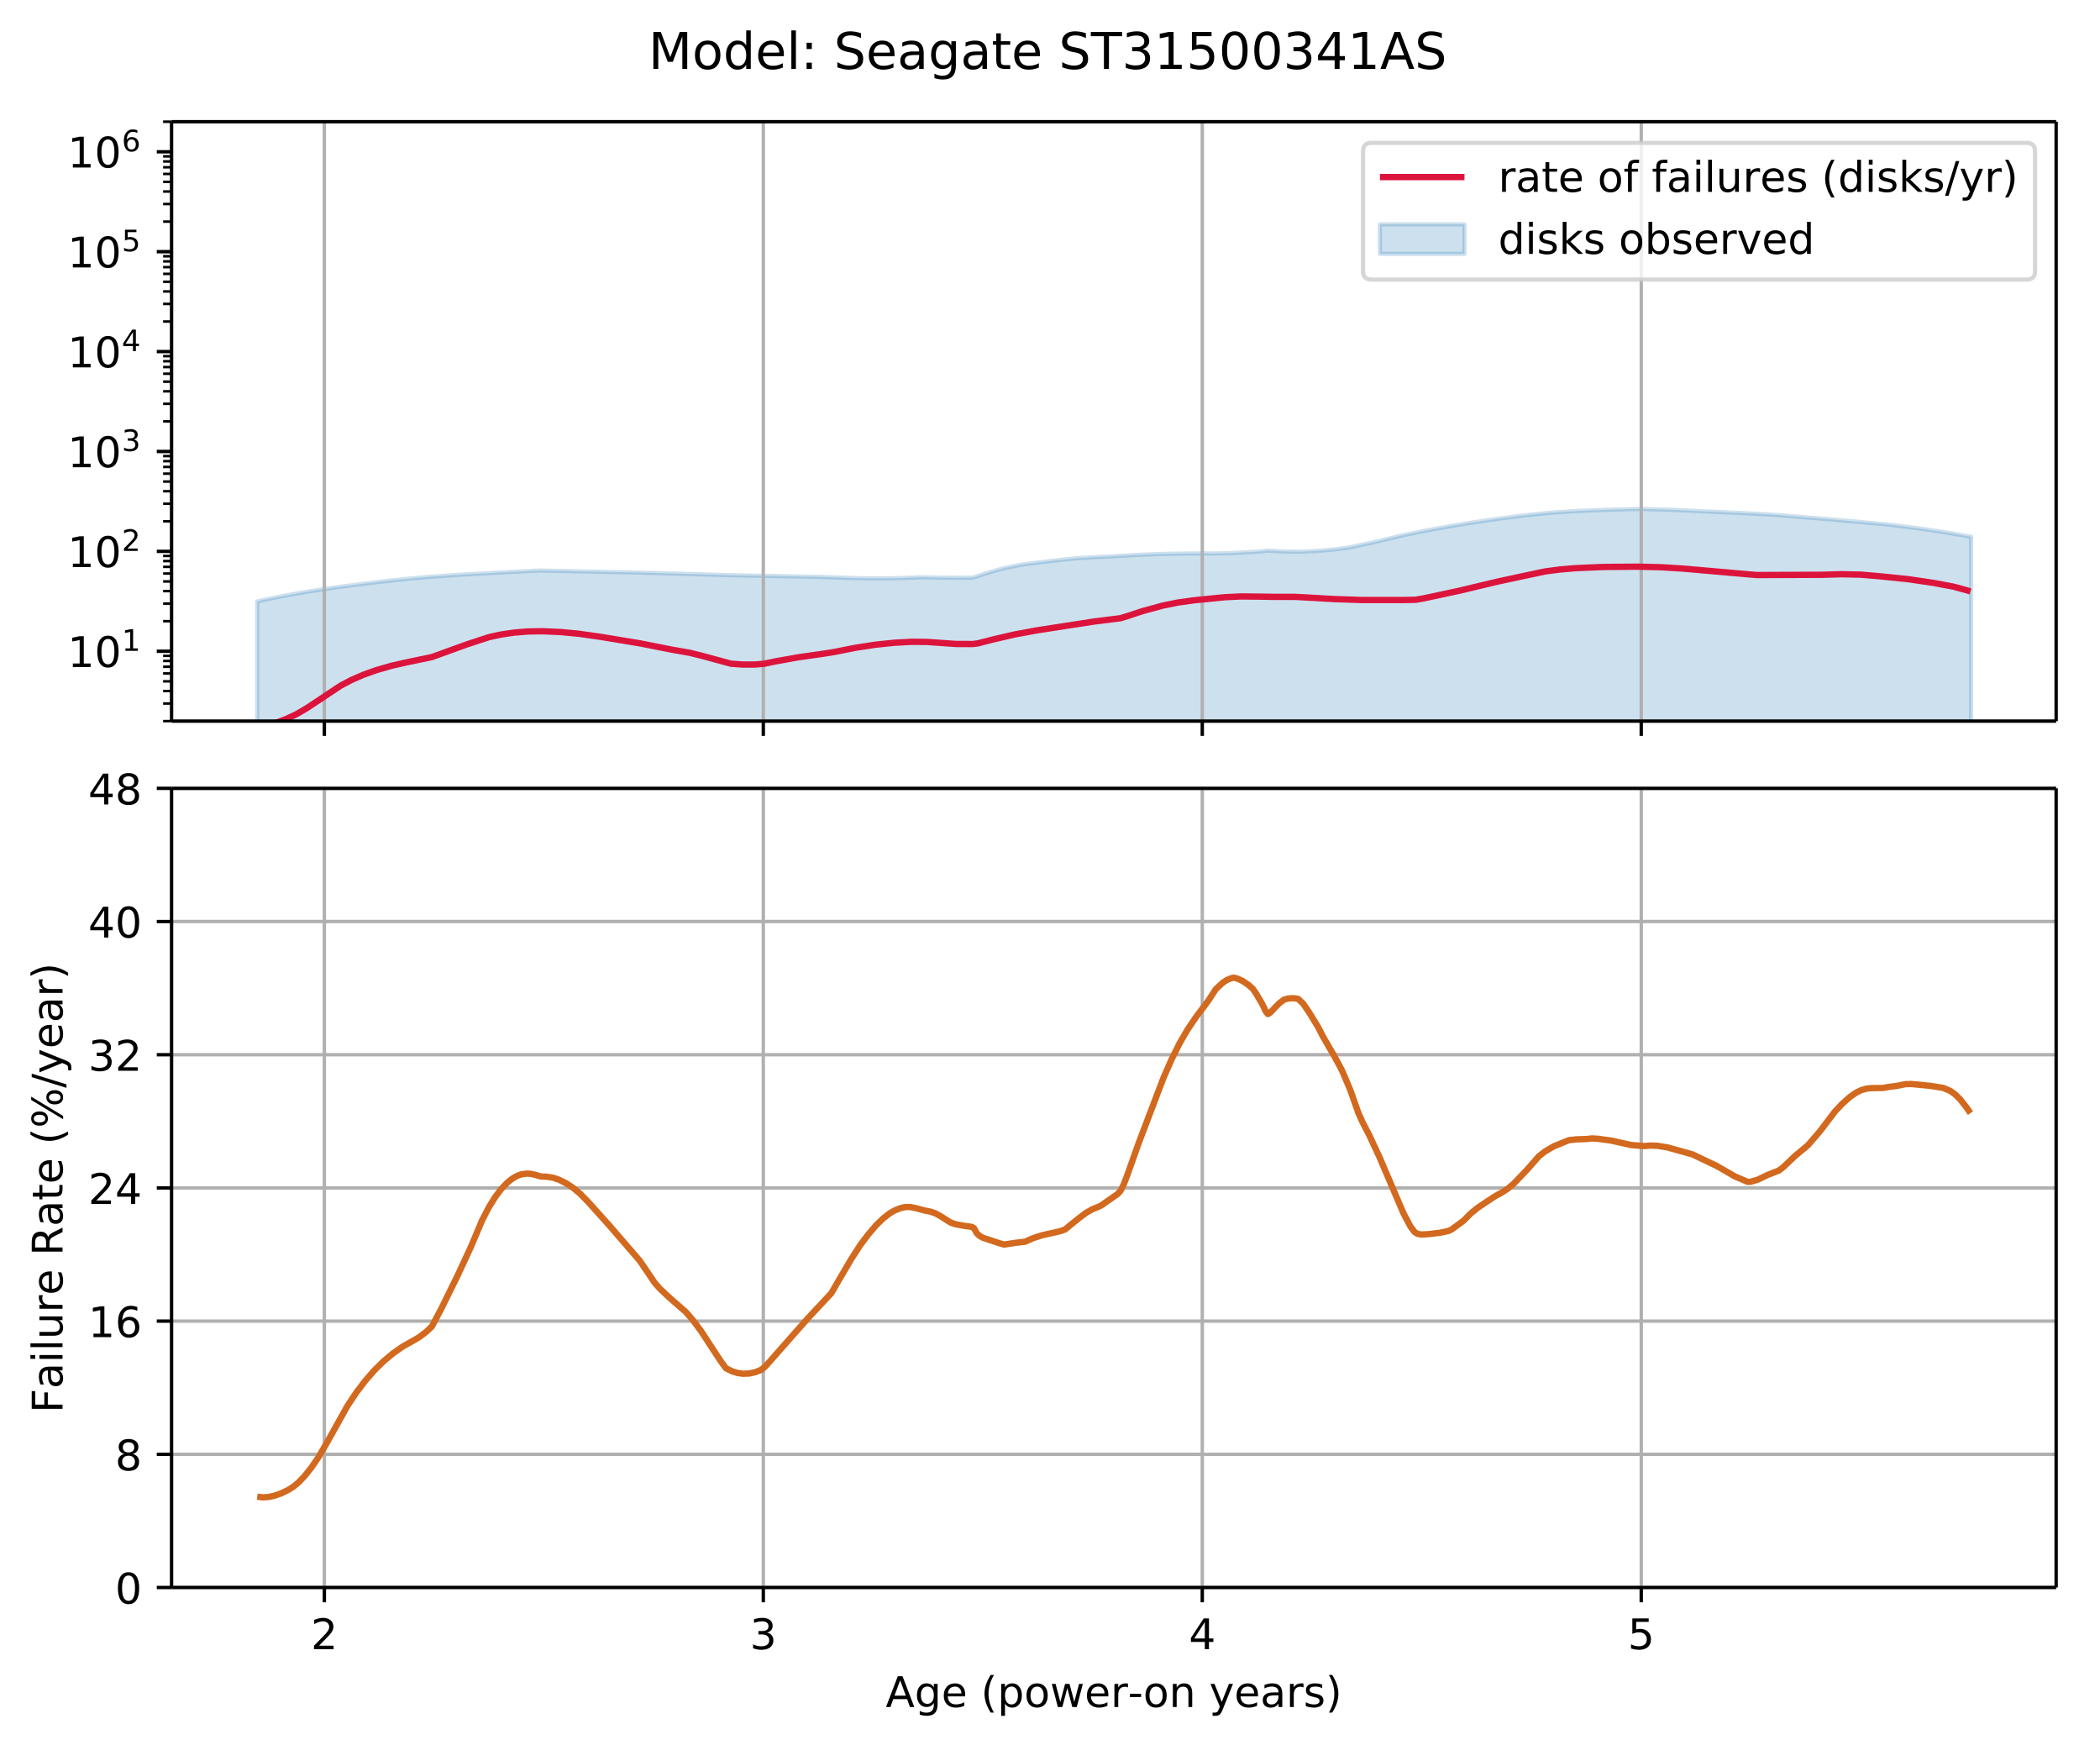 <?xml version="1.0" encoding="UTF-8"?>
<!DOCTYPE svg  PUBLIC '-//W3C//DTD SVG 1.1//EN'  'http://www.w3.org/Graphics/SVG/1.1/DTD/svg11.dtd'>
<svg width="497pt" height="413pt" version="1.1" viewBox="0 0 497 413" xmlns="http://www.w3.org/2000/svg" xmlns:xlink="http://www.w3.org/1999/xlink">
<defs>
<style type="text/css">*{stroke-linecap:butt;stroke-linejoin:round;}</style>
</defs>
<path d="m0 413.2h497.32v-413.2h-497.32z" fill="#fff"/>
<path d="m40.603 170.63h446.02v-141.83h-446.02z" fill="#fff"/>
<defs>
<path id="ag" d="m60.877-235.45v-35.443l0.238-0.055 0.238-0.054 0.238-0.054 0.238-0.053 0.238-0.052 0.238-0.051 0.238-0.051 0.238-0.05 0.238-0.05 0.238-0.049 0.238-0.049 0.238-0.049 0.238-0.048 0.238-0.048 0.238-0.048 0.238-0.048 0.238-0.048 0.238-0.048 0.238-0.048 0.238-0.048 0.238-0.047 0.238-0.047 0.238-0.047 0.238-0.047 0.238-0.046 0.238-0.046 0.238-0.046 0.238-0.045 0.238-0.045 0.238-0.045 0.238-0.044 0.238-0.044 0.238-0.044 0.238-0.043 0.238-0.042 0.238-0.042 0.238-0.042 0.238-0.042 0.238-0.041 0.238-0.041 0.238-0.041 0.238-0.041 0.238-0.04 0.238-0.04 0.238-0.04 0.238-0.04 0.238-0.04 0.238-0.039 0.238-0.039 0.238-0.039 0.238-0.039 0.238-0.039 0.238-0.038 0.238-0.038 0.238-0.038 0.238-0.038 0.238-0.038 0.238-0.037 0.238-0.037 0.238-0.037 0.238-0.037 0.238-0.037 0.238-0.036 0.238-0.036 0.238-0.036 0.238-0.036 0.238-0.036 0.238-0.035 0.238-0.035 0.238-0.035 0.238-0.035 0.238-0.035 0.238-0.035 0.238-0.034 0.238-0.034 0.238-0.034 0.238-0.034 0.238-0.033 0.238-0.033 0.238-0.033 0.238-0.033 0.238-0.033 0.238-0.032 0.238-0.032 0.238-0.032 0.238-0.032 0.238-0.032 0.238-0.032 0.238-0.032 0.238-0.032 0.238-0.031 0.238-0.031 0.238-0.031 0.238-0.031 0.238-0.03 0.238-0.03 0.238-0.03 0.238-0.03 0.238-0.03 0.238-0.031 0.238-0.031 0.238-0.03 0.238-0.03 0.238-0.03 0.238-0.03 0.238-0.03 0.238-0.03 0.238-0.03 0.238-0.029 0.238-0.029 0.238-0.029 0.238-0.029 0.238-0.029 0.238-0.029 0.238-0.029 0.238-0.028 0.238-0.028 0.238-0.028 0.238-0.028 0.238-0.028 0.238-0.028 0.238-0.028 0.238-0.028 0.238-0.027 0.238-0.027 0.238-0.027 0.238-0.027 0.238-0.027 0.238-0.027 0.238-0.027 0.238-0.027 0.238-0.026 0.238-0.026 0.238-0.026 0.238-0.026 0.238-0.026 0.238-0.026 0.238-0.025 0.238-0.025 0.238-0.025 0.238-0.024 0.238-0.024 0.238-0.024 0.238-0.024 0.238-0.024 0.238-0.024 0.238-0.024 0.238-0.024 0.238-0.024 0.238-0.024 0.238-0.023 0.238-0.023 0.238-0.023 0.238-0.022 0.238-0.022 0.238-0.022 0.238-0.021 0.238-0.021 0.238-0.021 0.238-0.021 0.238-0.02 0.238-0.02 0.238-0.02 0.238-0.02 0.238-0.02 0.238-0.02 0.238-0.02 0.238-0.02 0.238-0.02 0.238-0.019 0.238-0.019 0.238-0.019 0.238-0.019 0.238-0.019 0.238-0.018 0.238-0.018 0.238-0.018 0.238-0.017 0.238-0.017 0.238-0.017 0.238-0.017 0.238-0.017 0.238-0.017 0.238-0.017 0.238-0.017 0.238-0.017 0.238-0.017 0.238-0.017 0.238-0.016 0.238-0.016 0.238-0.016 0.238-0.016 0.238-0.016 0.238-0.016 0.238-0.016 0.238-0.015 0.238-0.015 0.238-0.015 0.238-0.015 0.238-0.015 0.238-0.015 0.238-0.015 0.238-0.015 0.238-0.015 0.238-0.015 0.238-0.014 0.238-0.014 0.238-0.014 0.238-0.014 0.238-0.014 0.238-0.013 0.238-0.013 0.238-0.013 0.238-0.013 0.238-0.013 0.238-0.013 0.238-0.013 0.238-0.013 0.238-0.013 0.238-0.013 0.238-0.014 0.238-0.014 0.238-0.014 0.238-0.014 0.238-0.014 0.238-0.013 0.238-0.013 0.238-0.013 0.238-0.013 0.238-0.013 0.238-0.013 0.238-0.013 0.238-0.013 0.238-0.013 0.238-0.013 0.238-0.013 0.238-0.013 0.238-0.012 0.238-0.012 0.238-0.013 0.238-0.013 0.238-0.013 0.238-0.013 0.238-0.013 0.238-0.012 0.238-0.012 0.238-0.012 0.238-0.012 0.238-0.012 0.238-0.012 0.475-0.024 0.238-0.012 0.238-0.012 0.238-0.012 0.238-0.012 0.238-0.012 0.238-0.012 0.238-0.012 0.238-0.012 0.238-0.013 0.238-0.013 0.238-0.013 0.238-0.013 0.238-0.013 0.238-0.013 0.238-0.012 0.238-0.012 0.238-0.012 0.238-0.012 0.238-0.012 0.238-0.012 0.238-0.012 0.238-0.012 0.238-0.012 0.238-0.012 0.238-0.012 0.238-0.012 0.238-0.011 0.238-0.01 0.238-0.01 0.238-0.008 0.238 0.005 0.238 0.005 0.238 0.005 0.238 0.004 0.238 0.005 0.238 0.005 0.238 0.005 0.238 0.005 0.238 0.006 0.238 0.006 0.238 0.006 0.238 0.006 0.238 0.005 0.238 0.005 0.238 0.005 0.238 0.005 0.238 0.005 0.238 0.005 0.238 0.005 0.238 0.005 0.238 0.005 0.238 0.005 0.238 0.005 0.238 0.005 0.238 0.005 0.238 0.005 0.238 0.006 0.238 0.006 0.238 0.006 0.238 0.006 0.238 0.006 0.238 0.006 0.238 0.006 0.238 0.006 0.238 0.006 0.238 0.006 0.238 0.005 0.238 0.005 0.238 0.005 0.238 0.005 0.238 0.005 0.238 0.005 0.238 0.005 0.238 0.005 0.238 0.005 0.238 0.005 0.238 0.005 0.238 0.005 0.238 0.005 0.238 0.005 0.238 0.005 0.238 0.005 0.238 0.005 0.238 0.005 0.238 0.005 0.238 0.005 0.238 0.005 0.238 0.006 0.238 0.006 0.238 0.006 0.238 0.006 0.238 0.006 0.238 0.006 0.238 0.005 0.238 0.005 0.238 0.005 0.238 0.005 0.238 0.005 0.238 0.005 0.238 0.005 0.238 0.005 0.238 0.005 0.238 0.005 2.613 0.053 0.238 0.005 0.238 0.005 0.238 0.005 0.238 0.005 0.238 0.005 0.238 0.005 0.238 0.005 0.238 0.005 0.238 0.005 0.238 0.005 0.238 0.005 0.238 0.005 0.238 0.005 0.238 0.006 0.238 0.006 0.238 0.006 0.238 0.006 0.238 0.006 0.238 0.006 0.238 0.006 0.238 0.006 0.238 0.006 0.238 0.006 0.238 0.006 0.238 0.006 0.238 0.006 0.238 0.006 0.238 0.006 0.238 0.006 0.238 0.006 0.238 0.007 0.238 0.007 0.238 0.007 0.238 0.007 0.238 0.007 0.238 0.007 0.238 0.007 0.238 0.007 0.475 0.013 0.238 0.007 0.238 0.007 0.238 0.007 0.238 0.007 0.238 0.007 0.238 0.007 0.238 0.007 0.238 0.007 0.238 0.007 0.238 0.007 0.238 0.007 0.238 0.007 0.238 0.007 0.238 0.007 0.238 0.007 0.238 0.007 0.238 0.007 0.238 0.007 0.238 0.008 0.238 0.008 0.238 0.007 0.238 0.007 0.238 0.007 0.238 0.007 0.238 0.007 0.238 0.007 0.238 0.007 0.238 0.007 0.238 0.007 0.238 0.007 0.238 0.007 0.238 0.007 0.238 0.007 0.238 0.008 0.238 0.008 0.238 0.008 0.238 0.008 0.238 0.008 0.238 0.008 0.238 0.007 0.238 0.007 0.238 0.007 0.238 0.007 0.238 0.007 0.238 0.007 0.238 0.007 0.238 0.007 0.238 0.007 0.238 0.007 0.238 0.007 0.238 0.007 0.238 0.007 0.238 0.007 0.238 0.007 0.238 0.007 0.238 0.007 0.238 0.007 0.238 0.007 0.238 0.007 0.238 0.007 0.238 0.006 0.238 0.006 0.238 0.006 0.238 0.005 0.238 0.005 0.238 0.005 0.238 0.005 0.238 0.005 0.238 0.005 0.238 0.005 0.238 0.005 0.238 0.005 0.238 0.005 0.238 0.005 0.238 0.005 0.238 0.005 0.238 0.005 0.238 0.005 0.238 0.005 0.238 0.005 0.238 0.005 0.238 0.005 0.238 0.005 0.238 0.005 0.238 0.005 0.238 0.005 0.238 0.005 0.238 0.005 0.238 0.005 0.238 0.005 0.238 0.005 0.238 0.005 0.238 0.005 0.238 0.005 0.238 0.005 0.238 0.005 0.238 0.004 0.238 0.004 0.238 0.004 0.238 0.003 0.238 0.003 0.238 0.003 0.238 0.003 0.238 0.003 0.238 0.004 0.238 0.004 0.238 0.004 0.238 0.005 0.238 0.005 0.238 0.005 0.238 0.005 0.238 0.005 0.238 0.005 0.238 0.005 0.238 0.005 0.238 0.005 0.238 0.005 0.238 0.005 0.238 0.005 0.238 0.005 0.238 0.005 0.238 0.005 0.238 0.005 0.238 0.005 0.238 0.005 0.238 0.005 0.238 0.005 0.238 0.005 0.238 0.005 0.238 0.005 0.238 0.005 0.238 0.005 0.238 0.005 0.238 0.005 0.238 0.005 0.238 0.005 0.238 0.005 0.238 0.005 0.238 0.005 0.238 0.005 0.238 0.005 0.238 0.005 0.475 0.011 0.475 0.011 0.238 0.005 0.238 0.006 0.238 0.006 0.238 0.006 0.238 0.006 0.238 0.007 0.238 0.007 0.238 0.007 0.238 0.007 0.238 0.007 0.238 0.007 0.238 0.007 0.238 0.007 0.238 0.008 0.238 0.008 0.238 0.008 0.238 0.007 0.238 0.007 0.238 0.008 0.238 0.008 0.238 0.008 0.238 0.008 0.238 0.008 0.238 0.008 0.238 0.008 0.238 0.008 0.238 0.009 0.238 0.009 0.238 0.009 0.238 0.009 0.238 0.008 0.238 0.008 0.238 0.008 0.238 0.008 0.238 0.008 0.238 0.008 0.238 0.008 0.238 0.007 0.238 0.007 0.238 0.007 0.238 0.007 0.238 0.007 0.238 0.007 0.238 0.007 0.238 0.006 0.238 0.006 0.238 0.005 0.238 0.004 0.238 0.004 0.238 0.004 0.238 0.002 0.238 0.002 0.238 0.001 0.238 0.002 0.238 0.002 0.238 0.002 0.238 0.002 0.238 0.002 0.238 0.002 0.238 0.002 0.238 0.002 0.238 0.002 0.238 0.001 0.238 5.27e-4 0.238 1.68e-4 0.238-2.41e-4 0.238-8.11e-4 0.238-4.12e-4 0.238-8.5e-4 0.238-0.001 0.238-0.001 0.238-0.001 0.238-0.002 0.238-0.002 0.238-0.002 0.238-0.002 0.238-0.003 0.238-0.003 0.238-0.003 0.238-0.004 0.238-0.005 0.238-0.005 0.238-0.005 0.238-0.006 0.238-0.006 0.238-0.006 0.238-0.006 0.238-0.006 0.238-0.007 0.238-0.007 0.238-0.007 0.238-0.007 0.238-0.007 0.238-0.008 0.238-0.009 0.238-0.009 0.238-0.009 0.238-0.009 0.238-0.009 0.238-0.009 0.238-0.009 0.238-0.009 0.238-0.009 0.238-0.01 0.238-0.01 0.238-0.01 0.238-0.01 0.238-0.009 0.238-0.009 0.238-0.007 0.238 0.004 0.238 0.005 0.238 0.004 0.238 0.004 0.238 0.004 0.238 0.004 0.238 0.004 0.238 0.004 0.238 0.005 0.238 0.005 0.238 0.005 0.238 0.005 0.238 0.005 0.238 0.005 0.238 0.005 0.238 0.005 0.238 0.005 0.238 0.005 0.238 0.005 0.238 0.004 0.238 0.004 0.238 0.003 0.238 0.003 0.238 0.003 0.238 0.003 0.238 0.003 0.238 0.004 0.238 0.003 0.238 0.001 0.238 0.001 0.238 8.72e-4 0.238 4.64e-4 0.238 5.08e-4 0.238 5.52e-4 0.238 5.96e-4 0.238 6.39e-4 0.238 9.6e-5 0.238-8.25e-4 0.238-9.96e-4 0.238-0.001 0.238-0.001 0.238-0.002 0.238-0.002 0.238-0.003 0.238-0.005 0.238-0.006 0.238-0.006 0.238-0.006 0.238-0.007 0.238-0.008 0.238-0.025 0.238-0.028 0.238-0.078 0.238-0.084 0.238-0.083 0.238-0.082 0.238-0.08 0.238-0.079 0.238-0.078 0.238-0.077 0.238-0.076 0.238-0.075 0.238-0.075 0.238-0.074 0.238-0.074 0.238-0.073 0.238-0.073 0.238-0.072 0.238-0.071 0.238-0.071 0.238-0.07 0.238-0.069 0.238-0.069 0.238-0.068 0.238-0.068 0.238-0.067 0.238-0.066 0.238-0.066 0.238-0.066 0.238-0.065 0.238-0.064 0.238-0.063 0.238-0.049 0.238-0.048 0.238-0.048 0.238-0.048 0.238-0.048 0.238-0.048 0.238-0.047 0.238-0.047 0.238-0.047 0.238-0.047 0.238-0.046 0.238-0.046 0.238-0.046 0.238-0.046 0.238-0.045 0.238-0.045 0.238-0.045 0.238-0.044 0.238-0.044 0.238-0.043 0.238-0.031 0.238-0.029 0.238-0.029 0.238-0.03 0.238-0.029 0.238-0.029 0.238-0.029 0.238-0.029 0.238-0.029 0.238-0.029 0.238-0.029 0.238-0.029 0.238-0.029 0.238-0.029 0.238-0.029 0.238-0.029 0.238-0.029 0.238-0.029 0.238-0.029 0.238-0.029 0.238-0.028 0.238-0.028 0.238-0.028 0.238-0.028 0.238-0.028 0.238-0.028 0.238-0.028 0.238-0.028 0.238-0.027 0.238-0.027 0.238-0.027 0.238-0.027 0.238-0.027 0.238-0.027 0.238-0.026 0.238-0.026 0.238-0.026 0.238-0.026 0.238-0.026 0.238-0.026 0.238-0.026 0.238-0.025 0.238-0.025 0.238-0.025 0.238-0.025 0.238-0.025 0.238-0.025 0.238-0.025 0.238-0.025 0.238-0.024 0.238-0.024 0.238-0.014 0.238-0.014 0.238-0.014 0.238-0.014 0.238-0.014 0.238-0.014 0.238-0.014 0.238-0.015 0.238-0.015 0.238-0.015 0.238-0.015 0.238-0.015 0.238-0.015 0.238-0.015 0.238-0.015 0.238-0.015 0.238-0.015 0.238-0.015 0.238-0.014 0.238-0.014 0.238-0.014 0.238-0.014 0.238-0.014 0.238-0.014 0.238-0.014 0.238-0.003 0.238-0.003 0.238-0.003 0.238-0.003 0.238-0.014 0.238-0.013 0.238-0.013 0.238-0.013 0.238-0.013 0.238-0.013 0.238-0.014 0.238-0.014 0.238-0.014 0.238-0.014 0.238-0.014 0.238-0.014 0.238-0.014 0.238-0.014 0.238-0.014 0.238-0.014 0.238-0.013 0.238-0.013 0.238-0.013 0.238-0.013 0.238-0.013 0.238-0.012 0.238-0.012 0.713-0.037 0.713-0.037 0.475-0.025 0.238-0.012 0.238-0.012 0.238-0.012 0.238-0.012 0.238-0.012 0.238-0.012 0.238-0.012 0.238-0.011 0.238-0.011 0.238-0.011 0.238-0.011 0.238-0.011 0.238-0.01 0.238-0.01 0.238-0.01 0.238-0.009 0.238-0.009 0.238-0.008 0.238-0.008 0.238-0.008 0.238-0.007 0.238-0.007 0.238-0.006 0.238-0.006 0.238-0.006 0.238-0.006 0.238-0.006 0.238-0.006 0.238-0.006 0.238-0.006 0.238-0.006 0.238-0.006 0.238-0.006 0.238-0.005 0.238-0.005 0.238-0.005 0.238-0.004 0.238-0.004 0.238-0.004 0.238-0.004 0.238-0.004 0.238-0.004 0.238-0.004 0.238-0.004 0.238-0.003 0.238-0.003 0.238-0.003 0.238-0.003 0.238-0.003 0.238-0.003 0.238-0.003 0.238-0.003 0.238-0.002 0.238-0.002 0.238-0.002 0.238-0.002 0.238-0.002 0.238-0.001 0.238-9.46e-4 0.475-0.002 0.238-7.98e-4 0.238-6.7e-4 0.238 6.5e-5 0.238 2.8e-4 0.238 3.82e-4 0.238 4.82e-4 0.238 5.84e-4 0.238 6.78e-4 0.238 7.47e-4 0.238 8.16e-4 0.238 9.2e-4 0.238 0.001 0.238 0.001 0.238 0.001 0.238 0.002 0.238 0.002 0.238 0.001 0.238 9.09e-4 0.238-4.7e-5 0.238-0.006 0.238-0.007 0.238-0.007 0.238-0.006 0.238-0.006 0.238-0.006 0.238-0.007 0.238-0.007 0.238-0.007 0.238-0.007 0.238-0.007 0.238-0.008 0.475-0.015 0.238-0.008 0.238-0.008 0.238-0.008 0.238-0.008 0.238-0.013 0.238-0.014 0.238-0.014 0.238-0.013 0.238-0.013 0.238-0.013 0.238-0.013 0.238-0.013 0.238-0.013 0.238-0.013 0.238-0.012 0.238-0.012 0.238-0.012 0.238-0.012 0.238-0.012 0.238-0.012 0.238-0.013 0.238-0.013 0.238-0.012 0.238-0.016 0.238-0.021 0.238-0.02 0.238-0.02 0.238-0.02 0.238-0.02 0.238-0.02 0.238-0.019 0.238-0.019 0.238-0.027 0.238-0.027 0.238-0.027 0.238-0.025 0.238-0.017 0.238-0.015 0.238 0.012 0.238 0.016 0.238 0.015 0.238 0.015 0.238 0.014 0.238 0.014 0.238 0.014 0.238 0.014 0.238 0.012 0.238 0.011 0.238 0.011 0.238 0.011 0.238 0.011 0.238 0.011 0.238 0.011 0.238 0.009 0.238 0.005 0.238 0.005 0.238 0.005 0.238 0.005 0.238 0.005 0.238 0.005 0.238 0.004 0.238 0.004 0.238 0.004 0.238 0.005 0.238 0.005 0.238 0.004 0.238 0.004 0.238 0.004 0.238-0.006 0.238-0.006 0.238-0.006 0.238-0.007 0.238-0.007 0.238-0.012 0.238-0.012 0.238-0.012 0.238-0.012 0.238-0.012 0.238-0.012 0.238-0.012 0.238-0.012 0.238-0.012 0.238-0.012 0.238-0.011 0.238-0.011 0.238-0.011 0.238-0.012 0.238-0.012 0.238-0.021 0.238-0.022 0.238-0.021 0.475-0.042 0.238-0.021 0.238-0.021 0.238-0.021 0.238-0.021 0.238-0.021 0.238-0.021 0.238-0.021 0.238-0.02 0.238-0.02 0.238-0.021 0.238-0.029 0.238-0.029 0.238-0.028 0.238-0.028 0.238-0.028 0.238-0.029 0.238-0.029 0.238-0.029 0.238-0.036 0.238-0.036 0.238-0.036 0.238-0.036 0.238-0.036 0.238-0.036 0.238-0.036 0.238-0.037 0.238-0.051 0.238-0.05 0.238-0.05 0.238-0.05 0.238-0.05 0.238-0.05 0.238-0.05 0.238-0.05 0.238-0.05 0.238-0.05 0.238-0.05 0.238-0.05 0.238-0.049 0.238-0.049 0.238-0.049 0.238-0.049 0.238-0.049 0.238-0.048 0.238-0.048 0.238-0.048 0.238-0.055 0.238-0.054 0.238-0.054 0.238-0.054 0.238-0.054 0.238-0.053 0.238-0.053 0.238-0.057 0.238-0.06 0.238-0.059 0.238-0.059 0.238-0.059 0.238-0.058 0.238-0.058 0.238-0.058 0.238-0.057 0.238-0.057 0.238-0.057 0.238-0.057 0.238-0.056 0.238-0.056 0.238-0.055 0.238-0.055 0.238-0.054 0.238-0.054 0.238-0.061 0.238-0.06 0.238-0.06 0.238-0.06 0.238-0.053 0.238-0.052 0.238-0.052 0.238-0.052 0.238-0.052 0.238-0.051 0.238-0.051 0.238-0.051 0.238-0.05 0.238-0.05 0.238-0.05 0.238-0.05 0.238-0.049 0.238-0.049 0.238-0.049 0.238-0.049 0.238-0.049 0.238-0.048 0.238-0.048 0.238-0.048 0.238-0.048 0.238-0.047 0.238-0.047 0.238-0.047 0.238-0.046 0.238-0.046 0.238-0.046 0.238-0.045 0.238-0.045 0.238-0.045 0.238-0.045 0.238-0.045 0.238-0.044 0.238-0.044 0.238-0.044 0.238-0.044 0.238-0.044 0.238-0.043 0.238-0.043 0.238-0.043 0.238-0.043 0.238-0.043 0.238-0.043 0.238-0.042 0.238-0.042 0.238-0.042 0.238-0.042 0.238-0.042 0.238-0.042 0.238-0.042 0.238-0.041 0.238-0.041 0.238-0.041 0.475-0.081 0.238-0.04 0.238-0.04 0.238-0.04 0.238-0.04 0.238-0.04 0.238-0.039 0.238-0.039 0.238-0.039 0.238-0.039 0.238-0.039 0.238-0.038 0.238-0.038 0.238-0.038 0.238-0.038 0.238-0.038 0.238-0.037 0.238-0.037 0.238-0.037 0.238-0.037 0.238-0.037 0.238-0.037 0.238-0.036 0.238-0.036 0.238-0.036 0.238-0.036 0.238-0.036 0.238-0.035 0.238-0.035 0.238-0.035 0.238-0.035 0.238-0.034 0.238-0.034 0.238-0.034 0.238-0.034 0.238-0.034 0.238-0.034 0.238-0.033 0.238-0.033 0.238-0.033 0.238-0.033 0.238-0.033 0.238-0.033 0.238-0.033 0.238-0.032 0.238-0.032 0.238-0.032 0.238-0.032 0.238-0.032 0.238-0.032 0.238-0.032 0.238-0.032 0.238-0.031 0.238-0.031 0.238-0.031 0.238-0.031 0.238-0.031 0.238-0.031 0.238-0.031 0.238-0.03 0.238-0.03 0.238-0.03 0.238-0.03 0.238-0.03 0.238-0.029 0.238-0.029 0.238-0.029 0.238-0.029 0.238-0.029 0.238-0.029 0.238-0.028 0.238-0.028 0.238-0.028 0.238-0.028 0.238-0.028 0.238-0.025 0.238-0.025 0.238-0.025 0.238-0.025 0.238-0.025 0.238-0.024 0.238-0.024 0.238-0.024 0.238-0.024 0.238-0.024 0.238-0.024 0.238-0.024 0.238-0.024 0.238-0.024 0.238-0.024 0.238-0.024 0.238-0.023 0.238-0.023 0.238-0.023 0.238-0.021 0.238-0.019 0.238-0.019 0.238-0.019 0.238-0.019 0.238-0.019 0.238-0.019 0.238-0.019 0.238-0.019 0.238-0.015 0.238-0.015 0.238-0.015 0.238-0.015 0.238-0.015 0.238-0.015 0.238-0.015 0.238-0.015 0.238-0.015 0.238-0.015 0.238-0.015 0.238-0.015 0.238-0.015 0.238-0.015 0.238-0.014 0.238-0.014 0.238-0.014 0.238-0.014 0.238-0.013 0.238-0.013 0.238-0.013 0.238-0.012 0.238-0.011 0.238-0.011 0.238-0.011 0.238-0.011 0.238-0.011 0.238-0.011 0.238-0.011 0.238-0.011 0.238-0.011 0.238-0.01 0.238-0.01 0.238-0.01 0.238-0.01 0.238-0.01 0.238-0.01 0.238-0.01 0.238-0.01 0.238-0.01 0.238-0.01 0.238-0.008 0.238-0.008 0.238-0.008 0.238-0.008 0.238-0.008 0.238-0.008 0.238-0.008 0.238-0.008 0.238-0.008 0.238-0.008 0.238-0.008 0.238-0.008 0.475-0.015 0.238-0.008 0.238-0.008 0.238-0.008 0.238-0.008 0.238-0.008 0.238-0.008 0.238-0.008 0.238-0.008 0.475-0.015 0.238-0.008 0.238-0.008 0.238-0.008 0.238-0.008 0.238-0.007 0.238-0.007 0.238-0.004 0.238-0.004 0.238-0.004 0.238-0.004 0.238-0.004 0.238-0.004 0.238-0.004 0.238-0.004 0.238-8.69e-4 0.238-8.28e-4 0.238-7.89e-4 0.238-7.49e-4 0.238-7.09e-4 0.238-6.09e-4 0.238-2.38e-4 0.238 7.2e-5 0.238 0.006 0.238 0.006 0.238 0.006 0.238 0.006 0.238 0.006 0.238 0.007 0.238 0.007 0.238 0.007 0.238 0.007 0.238 0.007 0.475 0.014 0.238 0.007 0.475 0.014 0.238 0.007 0.238 0.007 0.238 0.007 0.238 0.007 0.238 0.007 0.238 0.007 0.238 0.007 0.238 0.007 0.238 0.007 0.238 0.007 0.238 0.007 0.238 0.007 0.238 0.009 0.238 0.011 0.238 0.011 0.238 0.011 0.238 0.011 0.238 0.011 0.238 0.011 0.238 0.011 0.238 0.011 0.238 0.011 0.475 0.022 0.238 0.011 0.238 0.011 0.238 0.011 0.238 0.011 0.238 0.011 0.238 0.011 0.238 0.011 0.238 0.011 0.238 0.011 0.238 0.011 0.238 0.011 0.238 0.011 0.238 0.011 0.238 0.011 0.238 0.011 0.238 0.011 0.238 0.011 0.238 0.011 0.238 0.011 0.238 0.011 0.238 0.011 1.188 0.057 0.238 0.011 0.238 0.011 0.238 0.011 1.188 0.056 0.238 0.011 0.238 0.011 0.238 0.011 0.238 0.011 0.238 0.011 0.238 0.011 0.238 0.011 0.238 0.011 0.238 0.011 0.238 0.011 0.238 0.011 0.238 0.011 0.238 0.011 0.238 0.011 0.238 0.011 0.238 0.011 0.238 0.011 0.238 0.011 0.238 0.011 0.238 0.011 0.238 0.012 0.238 0.012 0.238 0.012 0.238 0.012 0.238 0.012 0.238 0.012 0.238 0.012 0.238 0.012 0.238 0.011 0.238 0.011 0.238 0.012 0.238 0.012 0.238 0.012 0.238 0.012 0.238 0.012 0.238 0.012 0.238 0.012 0.238 0.012 0.238 0.012 0.238 0.012 0.238 0.012 0.238 0.012 0.238 0.013 0.238 0.014 0.238 0.014 0.238 0.014 0.238 0.014 0.238 0.014 0.238 0.015 0.238 0.015 0.238 0.015 0.238 0.015 0.238 0.014 0.238 0.014 0.238 0.014 0.238 0.014 0.238 0.015 0.238 0.015 0.238 0.015 0.238 0.018 0.238 0.018 0.238 0.018 0.238 0.019 0.238 0.019 0.238 0.02 0.238 0.02 0.238 0.02 0.475 0.039 0.238 0.02 0.238 0.02 0.238 0.02 0.238 0.02 0.238 0.02 0.238 0.02 0.238 0.02 0.238 0.02 0.238 0.02 0.238 0.02 0.475 0.039 0.238 0.02 0.238 0.02 0.238 0.02 0.238 0.02 0.238 0.02 0.238 0.02 0.238 0.02 0.238 0.02 0.238 0.019 0.238 0.019 0.238 0.019 0.238 0.019 0.238 0.019 0.238 0.019 0.238 0.019 0.238 0.019 0.475 0.039 0.475 0.039 0.238 0.019 0.238 0.019 0.238 0.019 0.475 0.039 0.238 0.019 0.238 0.019 0.238 0.019 0.238 0.019 0.238 0.02 0.238 0.02 0.238 0.02 0.238 0.02 0.238 0.02 0.238 0.02 0.238 0.02 0.238 0.02 0.238 0.02 0.238 0.02 0.238 0.02 0.238 0.02 0.238 0.021 0.238 0.021 0.238 0.021 0.238 0.021 0.238 0.021 0.238 0.021 0.238 0.021 0.238 0.021 0.238 0.021 0.238 0.021 0.238 0.021 0.238 0.021 0.238 0.021 0.238 0.021 0.238 0.021 0.238 0.021 0.238 0.021 0.238 0.021 0.238 0.021 0.238 0.022 0.238 0.022 0.238 0.022 0.238 0.022 0.238 0.022 0.238 0.022 0.238 0.022 0.238 0.022 0.238 0.022 0.238 0.022 0.238 0.022 0.475 0.044 0.475 0.044 0.238 0.022 0.238 0.022 0.238 0.022 0.238 0.022 0.238 0.022 0.238 0.022 0.238 0.022 0.238 0.022 0.238 0.022 0.238 0.023 0.238 0.025 0.238 0.025 0.238 0.025 0.238 0.025 0.238 0.025 0.238 0.025 0.238 0.025 0.238 0.025 0.238 0.025 0.238 0.028 0.238 0.03 0.238 0.03 0.238 0.03 0.238 0.03 0.238 0.03 0.238 0.03 0.238 0.03 0.238 0.03 0.238 0.03 0.238 0.03 0.238 0.03 0.238 0.03 0.238 0.031 0.238 0.031 0.238 0.031 0.238 0.031 0.238 0.031 0.238 0.031 0.238 0.031 0.238 0.031 0.238 0.031 0.238 0.031 0.238 0.032 0.238 0.032 0.238 0.032 0.238 0.032 0.238 0.032 0.238 0.033 0.238 0.033 0.238 0.033 0.238 0.033 0.238 0.035 0.238 0.035 0.238 0.035 0.238 0.035 0.238 0.035 0.238 0.036 0.238 0.036 0.238 0.036 0.238 0.036 0.238 0.036 0.238 0.036 0.238 0.036 0.238 0.036 0.238 0.036 0.238 0.036 0.238 0.036 0.238 0.036 0.238 0.037 0.238 0.036 0.238 0.037 0.238 0.039 0.238 0.039 0.238 0.039 0.238 0.039 0.238 0.039 0.238 0.04 0.238 0.04 0.238 0.04 0.238 0.04 0.238 0.04 0.238 0.04 0.238 0.04 0.238 0.041 0.238 0.041 0.238 0.041 0.238 0.041 0.238 0.041 0.238 0.041 0.238 0.042 0.238 0.042 0.238 0.042 0.238 0.042 0.238 0.042 0.238 0.042 0.238 0.042 0.238 0.05v50.686h-405.48z" stroke="#0766aa" stroke-opacity=".2"/>
</defs>
<g clip-path="url(#k)">
<use y="413.196" fill="#0766aa" fill-opacity=".2" stroke="#0766aa" stroke-opacity=".2" xlink:href="#ag"/>
</g>
<path d="m76.765 170.63v-141.83" clip-path="url(#k)" fill="none" stroke="#b0b0b0" stroke-linecap="square" stroke-width=".8"/>
<defs>
<path id="g" d="m0 0v3.5" stroke="#000" stroke-width=".8"/>
</defs>
<use x="76.765" y="170.627" stroke="#000000" stroke-width=".8" xlink:href="#g"/>
<path d="m180.65 170.63v-141.83" clip-path="url(#k)" fill="none" stroke="#b0b0b0" stroke-linecap="square" stroke-width=".8"/>
<use x="180.652" y="170.627" stroke="#000000" stroke-width=".8" xlink:href="#g"/>
<path d="m284.54 170.63v-141.83" clip-path="url(#k)" fill="none" stroke="#b0b0b0" stroke-linecap="square" stroke-width=".8"/>
<use x="284.539" y="170.627" stroke="#000000" stroke-width=".8" xlink:href="#g"/>
<path d="m388.43 170.63v-141.83" clip-path="url(#k)" fill="none" stroke="#b0b0b0" stroke-linecap="square" stroke-width=".8"/>
<use x="388.426" y="170.627" stroke="#000000" stroke-width=".8" xlink:href="#g"/>
<defs>
<path id="b" d="m0 0h-3.5" stroke="#000" stroke-width=".8"/>
</defs>
<use x="40.603" y="154.105" stroke="#000000" stroke-width=".8" xlink:href="#b"/>
<defs>
<path id="e" d="m12.406 8.297h16.109v55.625l-17.531-3.516v8.984l17.438 3.516h9.859v-64.609h16.109v-8.297h-41.984z"/>
<path id="f" d="m31.781 66.406q-7.609 0-11.453-7.5-3.828-7.484-3.828-22.531 0-14.984 3.828-22.484 3.844-7.5 11.453-7.5 7.672 0 11.5 7.5 3.844 7.5 3.844 22.484 0 15.047-3.844 22.531-3.828 7.5-11.5 7.5zm0 7.812q12.266 0 18.734-9.703 6.469-9.688 6.469-28.141 0-18.406-6.469-28.109-6.469-9.688-18.734-9.688-12.25 0-18.719 9.688-6.469 9.703-6.469 28.109 0 18.453 6.469 28.141 6.469 9.703 18.719 9.703z"/>
</defs>
<g transform="translate(16.003 157.9) scale(.1 -.1)">
<use transform="translate(0 .684)" xlink:href="#e"/>
<use transform="translate(63.623 .684)" xlink:href="#f"/>
<use transform="translate(128.2 38.966) scale(.7)" xlink:href="#e"/>
</g>
<use x="40.603" y="130.467" stroke="#000000" stroke-width=".8" xlink:href="#b"/>
<defs>
<path id="q" d="m19.188 8.297h34.422v-8.297h-46.281v8.297q5.609 5.812 15.297 15.594 9.703 9.797 12.188 12.641 4.734 5.312 6.609 9 1.891 3.688 1.891 7.25 0 5.812-4.078 9.469-4.078 3.672-10.625 3.672-4.641 0-9.797-1.609-5.141-1.609-11-4.891v9.969q5.953 2.391 11.125 3.609 5.188 1.219 9.484 1.219 11.328 0 18.062-5.672 6.734-5.656 6.734-15.125 0-4.5-1.688-8.531-1.672-4.016-6.125-9.484-1.219-1.422-7.766-8.188-6.531-6.766-18.453-18.922z"/>
</defs>
<g transform="translate(16.003 134.27) scale(.1 -.1)">
<use transform="translate(0 .766)" xlink:href="#e"/>
<use transform="translate(63.623 .766)" xlink:href="#f"/>
<use transform="translate(128.2 39.047) scale(.7)" xlink:href="#q"/>
</g>
<use x="40.603" y="106.829" stroke="#000000" stroke-width=".8" xlink:href="#b"/>
<defs>
<path id="n" d="m40.578 39.312q7.078-1.516 11.047-6.312 3.984-4.781 3.984-11.812 0-10.781-7.422-16.703-7.422-5.906-21.094-5.906-4.578 0-9.438 0.906t-10.031 2.719v9.516q4.094-2.391 8.969-3.609 4.891-1.219 10.219-1.219 9.266 0 14.125 3.656t4.859 10.641q0 6.453-4.516 10.078-4.516 3.641-12.562 3.641h-8.5v8.109h8.891q7.266 0 11.125 2.906t3.859 8.375q0 5.609-3.984 8.609-3.969 3.016-11.391 3.016-4.062 0-8.703-0.891-4.641-0.875-10.203-2.719v8.781q5.625 1.562 10.531 2.344t9.25 0.781q11.234 0 17.766-5.109 6.547-5.094 6.547-13.781 0-6.062-3.469-10.234t-9.859-5.781z"/>
</defs>
<g transform="translate(16.003 110.63) scale(.1 -.1)">
<use transform="translate(0 .766)" xlink:href="#e"/>
<use transform="translate(63.623 .766)" xlink:href="#f"/>
<use transform="translate(128.2 39.047) scale(.7)" xlink:href="#n"/>
</g>
<use x="40.603" y="83.192" stroke="#000000" stroke-width=".8" xlink:href="#b"/>
<defs>
<path id="l" d="m37.797 64.312-24.906-38.922h24.906zm-2.594 8.594h12.406v-47.516h10.406v-8.203h-10.406v-17.188h-9.812v17.188h-32.906v9.516z"/>
</defs>
<g transform="translate(16.003 86.991) scale(.1 -.1)">
<use transform="translate(0 .684)" xlink:href="#e"/>
<use transform="translate(63.623 .684)" xlink:href="#f"/>
<use transform="translate(128.2 38.966) scale(.7)" xlink:href="#l"/>
</g>
<use x="40.603" y="59.554" stroke="#000000" stroke-width=".8" xlink:href="#b"/>
<defs>
<path id="v" d="m10.797 72.906h38.719v-8.312h-29.688v-17.859q2.141 0.734 4.281 1.094 2.156 0.359 4.312 0.359 12.203 0 19.328-6.688 7.141-6.688 7.141-18.109 0-11.766-7.328-18.297-7.328-6.516-20.656-6.516-4.594 0-9.359 0.781-4.75 0.781-9.828 2.344v9.922q4.391-2.391 9.078-3.562t9.906-1.172q8.453 0 13.375 4.438 4.938 4.438 4.938 12.062 0 7.609-4.938 12.047-4.922 4.453-13.375 4.453-3.953 0-7.891-0.875-3.922-0.875-8.016-2.734z"/>
</defs>
<g transform="translate(16.003 63.353) scale(.1 -.1)">
<use transform="translate(0 .684)" xlink:href="#e"/>
<use transform="translate(63.623 .684)" xlink:href="#f"/>
<use transform="translate(128.2 38.966) scale(.7)" xlink:href="#v"/>
</g>
<use x="40.603" y="35.916" stroke="#000000" stroke-width=".8" xlink:href="#b"/>
<defs>
<path id="ae" d="m33.016 40.375q-6.641 0-10.531-4.547-3.875-4.531-3.875-12.438 0-7.859 3.875-12.438 3.891-4.562 10.531-4.562t10.516 4.562q3.875 4.578 3.875 12.438 0 7.906-3.875 12.438-3.875 4.547-10.516 4.547zm19.578 30.922v-8.984q-3.719 1.75-7.5 2.672-3.781 0.938-7.5 0.938-9.766 0-14.922-6.594-5.141-6.594-5.875-19.922 2.875 4.25 7.219 6.516 4.359 2.266 9.578 2.266 10.984 0 17.359-6.672 6.375-6.656 6.375-18.125 0-11.234-6.641-18.031-6.641-6.781-17.672-6.781-12.656 0-19.344 9.688-6.688 9.703-6.688 28.109 0 17.281 8.203 27.562t22.016 10.281q3.719 0 7.5-0.734t7.891-2.188z"/>
</defs>
<g transform="translate(16.003 39.715) scale(.1 -.1)">
<use transform="translate(0 .766)" xlink:href="#e"/>
<use transform="translate(63.623 .766)" xlink:href="#f"/>
<use transform="translate(128.2 39.047) scale(.7)" xlink:href="#ae"/>
</g>
<defs>
<path id="a" d="m0 0h-2" stroke="#000" stroke-width=".6"/>
</defs>
<use x="40.603" y="170.627" stroke="#000000" stroke-width=".6" xlink:href="#a"/>
<use x="40.603" y="166.465" stroke="#000000" stroke-width=".6" xlink:href="#a"/>
<use x="40.603" y="163.512" stroke="#000000" stroke-width=".6" xlink:href="#a"/>
<use x="40.603" y="161.221" stroke="#000000" stroke-width=".6" xlink:href="#a"/>
<use x="40.603" y="159.349" stroke="#000000" stroke-width=".6" xlink:href="#a"/>
<use x="40.603" y="157.767" stroke="#000000" stroke-width=".6" xlink:href="#a"/>
<use x="40.603" y="156.396" stroke="#000000" stroke-width=".6" xlink:href="#a"/>
<use x="40.603" y="155.187" stroke="#000000" stroke-width=".6" xlink:href="#a"/>
<use x="40.603" y="146.989" stroke="#000000" stroke-width=".6" xlink:href="#a"/>
<use x="40.603" y="142.827" stroke="#000000" stroke-width=".6" xlink:href="#a"/>
<use x="40.603" y="139.874" stroke="#000000" stroke-width=".6" xlink:href="#a"/>
<use x="40.603" y="137.583" stroke="#000000" stroke-width=".6" xlink:href="#a"/>
<use x="40.603" y="135.711" stroke="#000000" stroke-width=".6" xlink:href="#a"/>
<use x="40.603" y="134.129" stroke="#000000" stroke-width=".6" xlink:href="#a"/>
<use x="40.603" y="132.758" stroke="#000000" stroke-width=".6" xlink:href="#a"/>
<use x="40.603" y="131.549" stroke="#000000" stroke-width=".6" xlink:href="#a"/>
<use x="40.603" y="123.352" stroke="#000000" stroke-width=".6" xlink:href="#a"/>
<use x="40.603" y="119.189" stroke="#000000" stroke-width=".6" xlink:href="#a"/>
<use x="40.603" y="116.236" stroke="#000000" stroke-width=".6" xlink:href="#a"/>
<use x="40.603" y="113.945" stroke="#000000" stroke-width=".6" xlink:href="#a"/>
<use x="40.603" y="112.073" stroke="#000000" stroke-width=".6" xlink:href="#a"/>
<use x="40.603" y="110.491" stroke="#000000" stroke-width=".6" xlink:href="#a"/>
<use x="40.603" y="109.12" stroke="#000000" stroke-width=".6" xlink:href="#a"/>
<use x="40.603" y="107.911" stroke="#000000" stroke-width=".6" xlink:href="#a"/>
<use x="40.603" y="99.714" stroke="#000000" stroke-width=".6" xlink:href="#a"/>
<use x="40.603" y="95.551" stroke="#000000" stroke-width=".6" xlink:href="#a"/>
<use x="40.603" y="92.598" stroke="#000000" stroke-width=".6" xlink:href="#a"/>
<use x="40.603" y="90.307" stroke="#000000" stroke-width=".6" xlink:href="#a"/>
<use x="40.603" y="88.436" stroke="#000000" stroke-width=".6" xlink:href="#a"/>
<use x="40.603" y="86.853" stroke="#000000" stroke-width=".6" xlink:href="#a"/>
<use x="40.603" y="85.482" stroke="#000000" stroke-width=".6" xlink:href="#a"/>
<use x="40.603" y="84.273" stroke="#000000" stroke-width=".6" xlink:href="#a"/>
<use x="40.603" y="76.076" stroke="#000000" stroke-width=".6" xlink:href="#a"/>
<use x="40.603" y="71.913" stroke="#000000" stroke-width=".6" xlink:href="#a"/>
<use x="40.603" y="68.96" stroke="#000000" stroke-width=".6" xlink:href="#a"/>
<use x="40.603" y="66.669" stroke="#000000" stroke-width=".6" xlink:href="#a"/>
<use x="40.603" y="64.798" stroke="#000000" stroke-width=".6" xlink:href="#a"/>
<use x="40.603" y="63.215" stroke="#000000" stroke-width=".6" xlink:href="#a"/>
<use x="40.603" y="61.844" stroke="#000000" stroke-width=".6" xlink:href="#a"/>
<use x="40.603" y="60.635" stroke="#000000" stroke-width=".6" xlink:href="#a"/>
<use x="40.603" y="52.438" stroke="#000000" stroke-width=".6" xlink:href="#a"/>
<use x="40.603" y="48.275" stroke="#000000" stroke-width=".6" xlink:href="#a"/>
<use x="40.603" y="45.322" stroke="#000000" stroke-width=".6" xlink:href="#a"/>
<use x="40.603" y="43.031" stroke="#000000" stroke-width=".6" xlink:href="#a"/>
<use x="40.603" y="41.16" stroke="#000000" stroke-width=".6" xlink:href="#a"/>
<use x="40.603" y="39.577" stroke="#000000" stroke-width=".6" xlink:href="#a"/>
<use x="40.603" y="38.206" stroke="#000000" stroke-width=".6" xlink:href="#a"/>
<use x="40.603" y="36.997" stroke="#000000" stroke-width=".6" xlink:href="#a"/>
<use x="40.603" y="28.8" stroke="#000000" stroke-width=".6" xlink:href="#a"/>
<path d="m60.877 172.16 1.9-0.349 2.138-0.612 2.613-0.985 2.613-1.209 2.375-1.387 3.563-2.356 4.513-3.008 2.613-1.376 2.85-1.235 3.088-1.097 3.563-1.021 3.801-0.855 5.701-1.189 8.314-3.014 5.226-1.708 2.85-0.621 3.088-0.455 3.325-0.267 3.325-0.052 4.276 0.185 4.276 0.401 5.463 0.772 9.264 1.538 7.364 1.46 4.276 0.748 3.088 0.768 6.651 1.809 2.85 0.205 2.85-0.011 2.138-0.179 2.85-0.589 5.226-0.935 6.176-0.883 2.375-0.384 4.988-0.992 4.751-0.728 4.513-0.468 4.038-0.216 3.563 0.027 3.563 0.244 3.325 0.237 4.038 0.018 1.188-0.154 3.563-0.92 5.226-1.206 5.226-0.964 13.54-2.092 6.176-0.773 1.663-0.5 3.563-1.174 4.751-1.301 3.563-0.722 3.801-0.536 7.364-0.734 3.801-0.183 4.038 0.036 4.276 0.069 4.513-0.004 4.276 0.228 4.988 0.291 6.413 0.22 9.976 9.92e-4 2.85-0.048 2.138-0.376 8.076-1.734 9.264-2.205 5.701-1.227 5.463-1.158 3.563-0.474 3.563-0.306 6.651-0.29 8.076-0.068 5.701 0.132 5.226 0.327 4.988 0.44 12.352 1.081 15.44-0.064 4.751-0.134 4.513 0.112 4.276 0.361 6.888 0.704 5.938 0.876 4.751 0.89 3.088 0.837 0.95 0.299v0" clip-path="url(#k)" fill="none" stroke="#dc143c" stroke-linecap="square" stroke-width="1.5"/>
<path d="m40.603 170.63v-141.83" fill="none" stroke="#000" stroke-linecap="square" stroke-width=".8"/>
<path d="m486.62 170.63v-141.83" fill="none" stroke="#000" stroke-linecap="square" stroke-width=".8"/>
<path d="m40.603 170.63h446.02" fill="none" stroke="#000" stroke-linecap="square" stroke-width=".8"/>
<path d="m40.603 28.8h446.02" fill="none" stroke="#000" stroke-linecap="square" stroke-width=".8"/>
<path d="m324.59 66.156h155.04q2 0 2-2v-28.356q0-2-2-2h-155.04q-2 0-2 2v28.356q0 2 2 2z" fill="#fff" opacity=".8" stroke="#ccc"/>
<path d="m326.59 41.898h20" fill="none" stroke="#dc143c" stroke-linecap="square" stroke-width="1.5"/>
<defs>
<path id="h" d="m41.109 46.297q-1.516 0.875-3.297 1.281-1.781 0.422-3.922 0.422-7.625 0-11.703-4.953t-4.078-14.234v-28.812h-9.031v54.688h9.031v-8.5q2.844 4.984 7.375 7.391 4.547 2.422 11.047 2.422 0.922 0 2.047-0.125 1.125-0.109 2.484-0.359z"/>
<path id="i" d="m34.281 27.484q-10.891 0-15.094-2.484t-4.203-8.5q0-4.781 3.156-7.594 3.156-2.797 8.562-2.797 7.484 0 12 5.297t4.516 14.078v2zm17.922 3.719v-31.203h-8.984v8.297q-3.078-4.969-7.672-7.344t-11.234-2.375q-8.391 0-13.359 4.719-4.953 4.719-4.953 12.625 0 9.219 6.172 13.906 6.188 4.688 18.438 4.688h12.609v0.891q0 6.203-4.078 9.594t-11.453 3.391q-4.688 0-9.141-1.125-4.438-1.125-8.531-3.375v8.312q4.922 1.906 9.562 2.844 4.641 0.953 9.031 0.953 11.875 0 17.734-6.156 5.859-6.141 5.859-18.641z"/>
<path id="s" d="m18.312 70.219v-15.531h18.5v-6.984h-18.5v-29.688q0-6.688 1.828-8.594t7.453-1.906h9.219v-7.516h-9.219q-10.406 0-14.359 3.875-3.953 3.891-3.953 14.141v29.688h-6.594v6.984h6.594v15.531z"/>
<path id="c" d="m56.203 29.594v-4.391h-41.312q0.594-9.281 5.594-14.141t13.938-4.859q5.172 0 10.031 1.266t9.656 3.812v-8.5q-4.844-2.047-9.922-3.125t-10.297-1.078q-13.094 0-20.734 7.609-7.641 7.625-7.641 20.625 0 13.422 7.25 21.297 7.25 7.891 19.562 7.891 11.031 0 17.453-7.109 6.422-7.094 6.422-19.297zm-8.984 2.641q-0.094 7.359-4.125 11.75-4.031 4.406-10.672 4.406-7.516 0-12.031-4.25t-5.203-11.969z"/>
<path id="m" d="m30.609 48.391q-7.219 0-11.422-5.641t-4.203-15.453 4.172-15.453q4.188-5.641 11.453-5.641 7.188 0 11.375 5.656 4.203 5.672 4.203 15.438 0 9.719-4.203 15.406-4.188 5.688-11.375 5.688zm0 7.609q11.719 0 18.406-7.625 6.703-7.609 6.703-21.078 0-13.422-6.703-21.078-6.688-7.641-18.406-7.641-11.766 0-18.438 7.641-6.656 7.656-6.656 21.078 0 13.469 6.656 21.078 6.672 7.625 18.438 7.625z"/>
<path id="ab" d="m37.109 75.984v-7.484h-8.594q-4.828 0-6.719-1.953-1.875-1.953-1.875-7.031v-4.828h14.797v-6.984h-14.797v-47.703h-9.031v47.703h-8.594v6.984h8.594v3.812q0 9.125 4.25 13.297 4.25 4.188 13.469 4.188z"/>
<path id="o" d="m9.422 54.688h8.984v-54.688h-8.984zm0 21.297h8.984v-11.391h-8.984z"/>
<path id="t" d="m9.422 75.984h8.984v-75.984h-8.984z"/>
<path id="y" d="m8.5 21.578v33.109h8.984v-32.766q0-7.766 3.016-11.656 3.031-3.875 9.094-3.875 7.266 0 11.484 4.641 4.234 4.641 4.234 12.656v31h8.984v-54.688h-8.984v8.406q-3.266-4.984-7.594-7.406-4.312-2.422-10.031-2.422-9.422 0-14.312 5.859-4.875 5.859-4.875 17.141zm22.609 34.422z"/>
<path id="j" d="m44.281 53.078v-8.5q-3.797 1.953-7.906 2.922-4.094 0.984-8.5 0.984-6.688 0-10.031-2.047t-3.344-6.156q0-3.125 2.391-4.906t9.625-3.391l3.078-0.688q9.562-2.047 13.594-5.781t4.031-10.422q0-7.625-6.031-12.078-6.031-4.438-16.578-4.438-4.391 0-9.156 0.859t-10.031 2.562v9.281q4.984-2.594 9.812-3.891 4.828-1.281 9.578-1.281 6.344 0 9.75 2.172 3.422 2.172 3.422 6.125 0 3.656-2.469 5.609-2.453 1.953-10.812 3.766l-3.125 0.734q-8.344 1.75-12.062 5.391-3.703 3.641-3.703 9.984 0 7.719 5.469 11.906 5.469 4.203 15.531 4.203 4.969 0 9.359-0.734 4.406-0.719 8.109-2.188z"/>
<path id="x" d="m31 75.875q-6.531-11.219-9.719-22.219-3.172-10.984-3.172-22.266 0-11.266 3.203-22.328t9.688-22.25h-7.812q-7.312 11.484-10.953 22.562t-3.641 22.016q0 10.891 3.609 21.922 3.625 11.047 10.984 22.562z"/>
<path id="p" d="m45.406 46.391v29.594h8.984v-75.984h-8.984v8.203q-2.828-4.875-7.156-7.25-4.312-2.375-10.375-2.375-9.906 0-16.141 7.906-6.219 7.922-6.219 20.812t6.219 20.797q6.234 7.906 16.141 7.906 6.062 0 10.375-2.375 4.328-2.359 7.156-7.234zm-30.609-19.094q0-9.906 4.078-15.547t11.203-5.641 11.219 5.641q4.109 5.641 4.109 15.547t-4.109 15.547q-4.094 5.641-11.219 5.641t-11.203-5.641-4.078-15.547z"/>
<path id="z" d="m9.078 75.984h9.031v-44.875l26.812 23.578h11.469l-29-25.578 30.234-29.109h-11.719l-27.797 26.703v-26.703h-9.031z"/>
<path id="af" d="m25.391 72.906h8.297l-25.391-82.188h-8.297z"/>
<path id="r" d="m32.172-5.078q-3.797-9.766-7.422-12.734-3.609-2.984-9.656-2.984h-7.188v7.516h5.281q3.703 0 5.75 1.766 2.062 1.75 4.547 8.297l1.609 4.094-22.109 53.812h9.516l17.094-42.766 17.094 42.766h9.516z"/>
<path id="w" d="m8.016 75.875h7.812q7.312-11.516 10.953-22.562 3.641-11.031 3.641-21.922 0-10.938-3.641-22.016t-10.953-22.562h-7.812q6.484 11.188 9.688 22.25t3.203 22.328q0 11.281-3.203 22.266-3.203 11-9.688 22.219z"/>
</defs>
<g transform="translate(354.59 45.398) scale(.1 -.1)">
<use xlink:href="#h"/>
<use x="41.113" xlink:href="#i"/>
<use x="102.393" xlink:href="#s"/>
<use x="141.602" xlink:href="#c"/>
<use x="203.125" xlink:href="#DejaVuSans-20"/>
<use x="234.912" xlink:href="#m"/>
<use x="296.094" xlink:href="#ab"/>
<use x="331.299" xlink:href="#DejaVuSans-20"/>
<use x="363.086" xlink:href="#ab"/>
<use x="398.291" xlink:href="#i"/>
<use x="459.57" xlink:href="#o"/>
<use x="487.354" xlink:href="#t"/>
<use x="515.137" xlink:href="#y"/>
<use x="578.516" xlink:href="#h"/>
<use x="619.598" xlink:href="#c"/>
<use x="681.121" xlink:href="#j"/>
<use x="733.221" xlink:href="#DejaVuSans-20"/>
<use x="765.008" xlink:href="#x"/>
<use x="804.021" xlink:href="#p"/>
<use x="867.498" xlink:href="#o"/>
<use x="895.281" xlink:href="#j"/>
<use x="947.381" xlink:href="#z"/>
<use x="1005.291" xlink:href="#j"/>
<use x="1057.391" xlink:href="#af"/>
<use x="1091.082" xlink:href="#r"/>
<use x="1150.262" xlink:href="#h"/>
<use x="1191.375" xlink:href="#w"/>
</g>
<path d="m326.59 60.077h20v-7h-20z" fill="#0766aa" fill-opacity=".2" stroke="#0766aa" stroke-opacity=".2"/>
<defs>
<path id="al" d="m48.688 27.297q0 9.906-4.078 15.547t-11.203 5.641q-7.141 0-11.219-5.641t-4.078-15.547 4.078-15.547 11.219-5.641q7.125 0 11.203 5.641t4.078 15.547zm-30.578 19.094q2.844 4.875 7.156 7.234 4.328 2.375 10.328 2.375 9.969 0 16.188-7.906 6.234-7.906 6.234-20.797t-6.234-20.812q-6.219-7.906-16.188-7.906-6 0-10.328 2.375-4.312 2.375-7.156 7.25v-8.203h-9.031v75.984h9.031z"/>
<path id="ai" d="m2.984 54.688h9.516l17.094-45.891 17.094 45.891h9.516l-20.516-54.688h-12.203z"/>
</defs>
<g transform="translate(354.59 60.077) scale(.1 -.1)">
<use xlink:href="#p"/>
<use x="63.477" xlink:href="#o"/>
<use x="91.26" xlink:href="#j"/>
<use x="143.359" xlink:href="#z"/>
<use x="201.27" xlink:href="#j"/>
<use x="253.369" xlink:href="#DejaVuSans-20"/>
<use x="285.156" xlink:href="#m"/>
<use x="346.338" xlink:href="#al"/>
<use x="409.814" xlink:href="#j"/>
<use x="461.914" xlink:href="#c"/>
<use x="523.438" xlink:href="#h"/>
<use x="564.551" xlink:href="#ai"/>
<use x="623.73" xlink:href="#c"/>
<use x="685.254" xlink:href="#p"/>
</g>
<path d="m40.603 375.64h446.02v-189.1h-446.02z" fill="#fff"/>
<path d="m76.765 375.64v-189.1" clip-path="url(#d)" fill="none" stroke="#b0b0b0" stroke-linecap="square" stroke-width=".8"/>
<use x="76.765" y="375.64" stroke="#000000" stroke-width=".8" xlink:href="#g"/>
<g transform="translate(73.583 390.24) scale(.1 -.1)">
<use xlink:href="#q"/>
</g>
<path d="m180.65 375.64v-189.1" clip-path="url(#d)" fill="none" stroke="#b0b0b0" stroke-linecap="square" stroke-width=".8"/>
<use x="180.652" y="375.64" stroke="#000000" stroke-width=".8" xlink:href="#g"/>
<g transform="translate(177.47 390.24) scale(.1 -.1)">
<use xlink:href="#n"/>
</g>
<path d="m284.54 375.64v-189.1" clip-path="url(#d)" fill="none" stroke="#b0b0b0" stroke-linecap="square" stroke-width=".8"/>
<use x="284.539" y="375.64" stroke="#000000" stroke-width=".8" xlink:href="#g"/>
<g transform="translate(281.36 390.24) scale(.1 -.1)">
<use xlink:href="#l"/>
</g>
<path d="m388.43 375.64v-189.1" clip-path="url(#d)" fill="none" stroke="#b0b0b0" stroke-linecap="square" stroke-width=".8"/>
<use x="388.426" y="375.64" stroke="#000000" stroke-width=".8" xlink:href="#g"/>
<g transform="translate(385.24 390.24) scale(.1 -.1)">
<use xlink:href="#v"/>
</g>
<defs>
<path id="ac" d="m34.188 63.188-13.391-36.281h26.812zm-5.578 9.719h11.188l27.781-72.906h-10.25l-6.641 18.703h-32.859l-6.641-18.703h-10.406z"/>
<path id="aa" d="m45.406 27.984q0 9.766-4.031 15.125-4.016 5.375-11.297 5.375-7.219 0-11.25-5.375-4.031-5.359-4.031-15.125 0-9.719 4.031-15.094t11.25-5.375q7.281 0 11.297 5.375 4.031 5.375 4.031 15.094zm8.984-21.203q0-13.953-6.203-20.766-6.188-6.812-18.984-6.812-4.734 0-8.938 0.703t-8.156 2.172v8.734q3.953-2.141 7.812-3.156 3.859-1.031 7.859-1.031 8.844 0 13.234 4.609t4.391 13.938v4.453q-2.781-4.844-7.125-7.234t-10.406-2.391q-10.047 0-16.203 7.656-6.156 7.672-6.156 20.328 0 12.688 6.156 20.344 6.156 7.672 16.203 7.672 6.062 0 10.406-2.391t7.125-7.219v8.297h8.984z"/>
<path id="aj" d="m18.109 8.203v-29h-9.031v75.484h9.031v-8.297q2.844 4.875 7.156 7.234 4.328 2.375 10.328 2.375 9.969 0 16.188-7.906 6.234-7.906 6.234-20.797t-6.234-20.812q-6.219-7.906-16.188-7.906-6 0-10.328 2.375-4.312 2.375-7.156 7.25zm30.578 19.094q0 9.906-4.078 15.547t-11.203 5.641q-7.141 0-11.219-5.641t-4.078-15.547 4.078-15.547 11.219-5.641q7.125 0 11.203 5.641t4.078 15.547z"/>
<path id="ah" d="m4.203 54.688h8.984l11.234-42.672 11.172 42.672h10.594l11.234-42.672 11.188 42.672h8.984l-14.312-54.688h-10.594l-11.766 44.828-11.812-44.828h-10.609z"/>
<path id="ar" d="m4.891 31.391h26.312v-8h-26.312z"/>
<path id="ak" d="m54.891 33.016v-33.016h-8.984v32.719q0 7.766-3.031 11.609-3.031 3.859-9.078 3.859-7.281 0-11.484-4.641-4.203-4.625-4.203-12.641v-30.906h-9.031v54.688h9.031v-8.5q3.234 4.938 7.594 7.375 4.375 2.438 10.094 2.438 9.422 0 14.25-5.828 4.844-5.828 4.844-17.156z"/>
</defs>
<g transform="translate(209.62 403.92) scale(.1 -.1)">
<use xlink:href="#ac"/>
<use x="68.408" xlink:href="#aa"/>
<use x="131.885" xlink:href="#c"/>
<use x="193.408" xlink:href="#DejaVuSans-20"/>
<use x="225.195" xlink:href="#x"/>
<use x="264.209" xlink:href="#aj"/>
<use x="327.686" xlink:href="#m"/>
<use x="388.867" xlink:href="#ah"/>
<use x="470.654" xlink:href="#c"/>
<use x="532.178" xlink:href="#h"/>
<use x="573.197" xlink:href="#ar"/>
<use x="609.297" xlink:href="#m"/>
<use x="670.479" xlink:href="#ak"/>
<use x="733.857" xlink:href="#DejaVuSans-20"/>
<use x="765.645" xlink:href="#r"/>
<use x="824.824" xlink:href="#c"/>
<use x="886.348" xlink:href="#i"/>
<use x="947.627" xlink:href="#h"/>
<use x="988.74" xlink:href="#j"/>
<use x="1040.84" xlink:href="#w"/>
</g>
<path d="m40.603 375.64h446.02" clip-path="url(#d)" fill="none" stroke="#b0b0b0" stroke-linecap="square" stroke-width=".8"/>
<use x="40.603" y="375.64" stroke="#000000" stroke-width=".8" xlink:href="#b"/>
<g transform="translate(27.241 379.44) scale(.1 -.1)">
<use xlink:href="#f"/>
</g>
<path d="m40.603 344.12h446.02" clip-path="url(#d)" fill="none" stroke="#b0b0b0" stroke-linecap="square" stroke-width=".8"/>
<use x="40.603" y="344.123" stroke="#000000" stroke-width=".8" xlink:href="#b"/>
<defs>
<path id="ad" d="m31.781 34.625q-7.031 0-11.062-3.766-4.016-3.766-4.016-10.344 0-6.594 4.016-10.359 4.031-3.766 11.062-3.766t11.078 3.781q4.062 3.797 4.062 10.344 0 6.578-4.031 10.344-4.016 3.766-11.109 3.766zm-9.859 4.188q-6.344 1.562-9.891 5.906-3.531 4.359-3.531 10.609 0 8.734 6.219 13.812 6.234 5.078 17.062 5.078 10.891 0 17.094-5.078t6.203-13.812q0-6.25-3.547-10.609-3.531-4.344-9.828-5.906 7.125-1.656 11.094-6.5 3.984-4.828 3.984-11.797 0-10.609-6.469-16.281-6.469-5.656-18.531-5.656-12.047 0-18.531 5.656-6.469 5.672-6.469 16.281 0 6.969 4 11.797 4.016 4.844 11.141 6.5zm-3.609 15.578q0-5.656 3.531-8.828 3.547-3.172 9.938-3.172 6.359 0 9.938 3.172 3.594 3.172 3.594 8.828 0 5.672-3.594 8.844-3.578 3.172-9.938 3.172-6.391 0-9.938-3.172-3.531-3.172-3.531-8.844z"/>
</defs>
<g transform="translate(27.241 347.92) scale(.1 -.1)">
<use xlink:href="#ad"/>
</g>
<path d="m40.603 312.61h446.02" clip-path="url(#d)" fill="none" stroke="#b0b0b0" stroke-linecap="square" stroke-width=".8"/>
<use x="40.603" y="312.606" stroke="#000000" stroke-width=".8" xlink:href="#b"/>
<g transform="translate(20.878 316.4) scale(.1 -.1)">
<use xlink:href="#e"/>
<use x="63.623" xlink:href="#ae"/>
</g>
<path d="m40.603 281.09h446.02" clip-path="url(#d)" fill="none" stroke="#b0b0b0" stroke-linecap="square" stroke-width=".8"/>
<use x="40.603" y="281.088" stroke="#000000" stroke-width=".8" xlink:href="#b"/>
<g transform="translate(20.878 284.89) scale(.1 -.1)">
<use xlink:href="#q"/>
<use x="63.623" xlink:href="#l"/>
</g>
<path d="m40.603 249.57h446.02" clip-path="url(#d)" fill="none" stroke="#b0b0b0" stroke-linecap="square" stroke-width=".8"/>
<use x="40.603" y="249.571" stroke="#000000" stroke-width=".8" xlink:href="#b"/>
<g transform="translate(20.878 253.37) scale(.1 -.1)">
<use xlink:href="#n"/>
<use x="63.623" xlink:href="#q"/>
</g>
<path d="m40.603 218.05h446.02" clip-path="url(#d)" fill="none" stroke="#b0b0b0" stroke-linecap="square" stroke-width=".8"/>
<use x="40.603" y="218.054" stroke="#000000" stroke-width=".8" xlink:href="#b"/>
<g transform="translate(20.878 221.85) scale(.1 -.1)">
<use xlink:href="#l"/>
<use x="63.623" xlink:href="#f"/>
</g>
<path d="m40.603 186.54h446.02" clip-path="url(#d)" fill="none" stroke="#b0b0b0" stroke-linecap="square" stroke-width=".8"/>
<use x="40.603" y="186.537" stroke="#000000" stroke-width=".8" xlink:href="#b"/>
<g transform="translate(20.878 190.34) scale(.1 -.1)">
<use xlink:href="#l"/>
<use x="63.623" xlink:href="#ad"/>
</g>
<defs>
<path id="ap" d="m9.812 72.906h41.891v-8.312h-32.031v-21.484h28.906v-8.297h-28.906v-34.812h-9.859z"/>
<path id="an" d="m44.391 34.188q3.172-1.078 6.172-4.594t6.031-9.672l10.016-19.922h-10.609l-9.312 18.703q-3.625 7.328-7.016 9.719t-9.25 2.391h-10.75v-30.812h-9.859v72.906h22.266q12.5 0 18.656-5.234 6.156-5.219 6.156-15.766 0-6.891-3.203-11.438-3.203-4.531-9.297-6.281zm-24.719 30.609v-25.875h12.406q7.125 0 10.766 3.297t3.641 9.688-3.641 9.641-10.766 3.25z"/>
<path id="as" d="m72.703 32.078q-4.25 0-6.672-3.609-2.406-3.609-2.406-10.062 0-6.344 2.406-9.984 2.422-3.641 6.672-3.641 4.156 0 6.562 3.641 2.422 3.641 2.422 9.984 0 6.406-2.422 10.031-2.406 3.641-6.562 3.641zm0 6.203q7.719 0 12.25-5.375 4.547-5.359 4.547-14.5 0-9.125-4.562-14.484-4.562-5.344-12.234-5.344-7.812 0-12.359 5.344-4.531 5.359-4.531 14.484 0 9.188 4.562 14.531t12.328 5.344zm-50.391 29.734q-4.203 0-6.625-3.641-2.406-3.625-2.406-9.984 0-6.438 2.391-10.062 2.391-3.609 6.641-3.609t6.656 3.609q2.422 3.625 2.422 10.062 0 6.297-2.438 9.953-2.438 3.672-6.641 3.672zm44.094 6.203h7.812l-45.609-75.641h-7.812zm-44.094 0q7.719 0 12.297-5.344 4.594-5.344 4.594-14.484 0-9.219-4.562-14.547t-12.328-5.328-12.281 5.344q-4.516 5.359-4.516 14.531 0 9.094 4.531 14.453 4.547 5.375 12.266 5.375z"/>
</defs>
<g transform="translate(14.798 334.34) rotate(-90) scale(.1 -.1)">
<use xlink:href="#ap"/>
<use x="57.379" xlink:href="#i"/>
<use x="118.658" xlink:href="#o"/>
<use x="146.441" xlink:href="#t"/>
<use x="174.225" xlink:href="#y"/>
<use x="237.604" xlink:href="#h"/>
<use x="278.686" xlink:href="#c"/>
<use x="340.209" xlink:href="#DejaVuSans-20"/>
<use x="371.996" xlink:href="#an"/>
<use x="441.447" xlink:href="#i"/>
<use x="502.727" xlink:href="#s"/>
<use x="541.936" xlink:href="#c"/>
<use x="603.459" xlink:href="#DejaVuSans-20"/>
<use x="635.246" xlink:href="#x"/>
<use x="674.26" xlink:href="#as"/>
<use x="769.279" xlink:href="#af"/>
<use x="802.971" xlink:href="#r"/>
<use x="862.15" xlink:href="#c"/>
<use x="923.674" xlink:href="#i"/>
<use x="984.953" xlink:href="#h"/>
<use x="1026.066" xlink:href="#w"/>
</g>
<path d="m60.877 354.15 1.188 0.153 1.425-0.074 1.425-0.297 1.663-0.58 1.663-0.811 1.188-0.747 1.188-0.99 1.425-1.478 1.663-2.076 1.663-2.443 1.9-3.245 4.988-8.944 2.138-3.207 2.138-2.795 2.138-2.439 2.138-2.103 2.138-1.785 2.375-1.671 2.138-1.2 1.663-0.956 1.663-1.247 1.425-1.333 2.375-4.5 3.801-7.738 3.088-6.659 2.613-6.202 1.663-3.202 1.425-2.299 1.425-1.903 1.425-1.505 1.188-0.964 1.188-0.687 0.95-0.333 1.188-0.179 0.95 0.024 1.188 0.262 1.425 0.408 1.188 0.026 1.663 0.257 1.425 0.497 1.663 0.836 1.663 1.098 1.663 1.402 1.9 1.951 4.988 5.555 7.126 8.245 1.9 2.793 1.663 2.466 1.188 1.355 2.138 2.019 4.038 3.538 1.663 1.911 1.9 2.534 1.9 2.913 2.85 4.346 1.188 1.613 1.425 0.705 1.425 0.442 1.188 0.152 1.425-0.051 1.425-0.299 1.188-0.457 0.713-0.444 0.713-0.665 9.739-11.038 5.701-6.105 1.425-2.468 3.325-5.666 2.138-3.305 1.9-2.516 1.9-2.221 1.663-1.585 1.425-1.109 1.188-0.695 1.425-0.572 1.188-0.258 1.188 0.015 1.188 0.243 2.138 0.57 1.425 0.285 1.188 0.426 1.188 0.653 2.375 1.516 1.188 0.387 1.9 0.341 1.9 0.272 0.475 0.262 0.713 1.276 0.713 0.644 0.713 0.386 3.801 1.263 1.188 0.351 2.85-0.428 2.138-0.244 1.9-0.837 2.138-0.697 2.613-0.573 1.663-0.385 1.188-0.419 1.425-1.193 1.9-1.521 1.663-1.242 1.425-0.803 1.663-0.684 0.475-0.24 3.801-2.657 0.713-0.74 0.713-1.378 0.95-2.461 2.613-7.378 5.938-15.615 1.9-4.33 1.9-3.811 1.9-3.269 2.138-3.155 2.375-3.111 0.713-1.041 1.425-2.197 1.663-1.556 0.95-0.619 0.95-0.403 0.713-0.169 0.95 0.26 1.188 0.558 1.425 0.972 0.95 0.874 0.713 1.037 1.425 2.388 0.95 1.965 0.475 0.556 0.475-0.265 2.138-2.24 1.188-0.896 0.95-0.267 1.188-0.086 1.188 0.158 1.188 1.11 1.425 2.078 2.138 3.504 1.188 2.303 2.613 4.507 0.95 1.75 0.95 1.806 1.9 4.481 1.9 5.385 0.95 2.144 1.663 3.22 2.375 5.095 5.701 13.351 1.663 3.132 0.95 1.294 0.713 0.445 0.95 0.172 1.9-0.12 2.613-0.328 1.9-0.411 0.713-0.336 2.85-2.102 1.663-1.686 1.663-1.35 1.9-1.278 2.138-1.414 1.663-0.911 1.425-0.927 1.425-1.201 3.088-3.221 2.85-3.245 1.425-1.117 2.138-1.256 3.563-1.44 1.663-0.173 2.613-0.095 1.188-0.135 1.425 0.088 3.088 0.426 4.751 1.054 3.088 0.244 1.425-0.128 1.663 0.066 2.375 0.368 5.938 1.661 5.701 2.712 1.9 1.084 2.375 1.383 3.088 1.323 0.713-0.037 1.663-0.471 2.375-1.145 2.613-1.014 1.188-0.92 2.613-2.501 3.088-2.569 2.85-3.304 3.563-4.691 1.663-1.765 1.9-1.698 1.425-0.984 1.188-0.589 1.188-0.355 1.188-0.136 2.85-0.04 1.188-0.23 2.138-0.275 1.9-0.394 1.425-0.037 4.513 0.437 3.088 0.498 1.663 0.713 1.188 0.866 1.188 1.196 1.425 1.829 0.95 1.35v0" clip-path="url(#d)" fill="none" stroke="#d2691e" stroke-linecap="square" stroke-width="1.5"/>
<path d="m40.603 375.64v-189.1" fill="none" stroke="#000" stroke-linecap="square" stroke-width=".8"/>
<path d="m486.62 375.64v-189.1" fill="none" stroke="#000" stroke-linecap="square" stroke-width=".8"/>
<path d="m40.603 375.64h446.02" fill="none" stroke="#000" stroke-linecap="square" stroke-width=".8"/>
<path d="m40.603 186.54h446.02" fill="none" stroke="#000" stroke-linecap="square" stroke-width=".8"/>
<defs>
<path id="ao" d="m9.812 72.906h14.703l18.594-49.609 18.703 49.609h14.703v-72.906h-9.625v64.016l-18.797-50h-9.906l-18.797 50v-64.016h-9.578z"/>
<path id="aq" d="m11.719 12.406h10.297v-12.406h-10.297zm0 39.297h10.297v-12.391h-10.297z"/>
<path id="u" d="m53.516 70.516v-9.625q-5.609 2.688-10.594 4-4.984 1.328-9.625 1.328-8.047 0-12.422-3.125t-4.375-8.891q0-4.844 2.906-7.312 2.906-2.453 11.016-3.969l5.953-1.219q11.031-2.109 16.281-7.406t5.25-14.172q0-10.609-7.109-16.078-7.094-5.469-20.812-5.469-5.172 0-11.016 1.172-5.828 1.172-12.078 3.469v10.156q6-3.359 11.766-5.078 5.766-1.703 11.328-1.703 8.438 0 13.031 3.312 4.594 3.328 4.594 9.484 0 5.359-3.297 8.391t-10.812 4.547l-6.016 1.172q-11.031 2.188-15.969 6.875-4.922 4.688-4.922 13.047 0 9.672 6.812 15.234t18.766 5.562q5.141 0 10.453-0.938 5.328-0.922 10.891-2.766z"/>
<path id="am" d="m-0.297 72.906h61.672v-8.312h-25.875v-64.594h-9.906v64.594h-25.891z"/>
</defs>
<g transform="translate(153.46 16.318) scale(.12 -.12)">
<use xlink:href="#ao"/>
<use x="86.279" xlink:href="#m"/>
<use x="147.461" xlink:href="#p"/>
<use x="210.938" xlink:href="#c"/>
<use x="272.461" xlink:href="#t"/>
<use x="300.244" xlink:href="#aq"/>
<use x="333.936" xlink:href="#DejaVuSans-20"/>
<use x="365.723" xlink:href="#u"/>
<use x="429.199" xlink:href="#c"/>
<use x="490.723" xlink:href="#i"/>
<use x="552.002" xlink:href="#aa"/>
<use x="615.479" xlink:href="#i"/>
<use x="676.758" xlink:href="#s"/>
<use x="715.967" xlink:href="#c"/>
<use x="777.49" xlink:href="#DejaVuSans-20"/>
<use x="809.277" xlink:href="#u"/>
<use x="872.754" xlink:href="#am"/>
<use x="933.838" xlink:href="#n"/>
<use x="997.461" xlink:href="#e"/>
<use x="1061.084" xlink:href="#v"/>
<use x="1124.707" xlink:href="#f"/>
<use x="1188.33" xlink:href="#f"/>
<use x="1251.953" xlink:href="#n"/>
<use x="1315.576" xlink:href="#l"/>
<use x="1379.199" xlink:href="#e"/>
<use x="1442.822" xlink:href="#ac"/>
<use x="1511.23" xlink:href="#u"/>
</g>
<defs>
<clipPath id="k">
<rect x="40.603" y="28.8" width="446.02" height="141.83"/>
</clipPath>
<clipPath id="d">
<rect x="40.603" y="186.54" width="446.02" height="189.1"/>
</clipPath>
</defs>
</svg>
